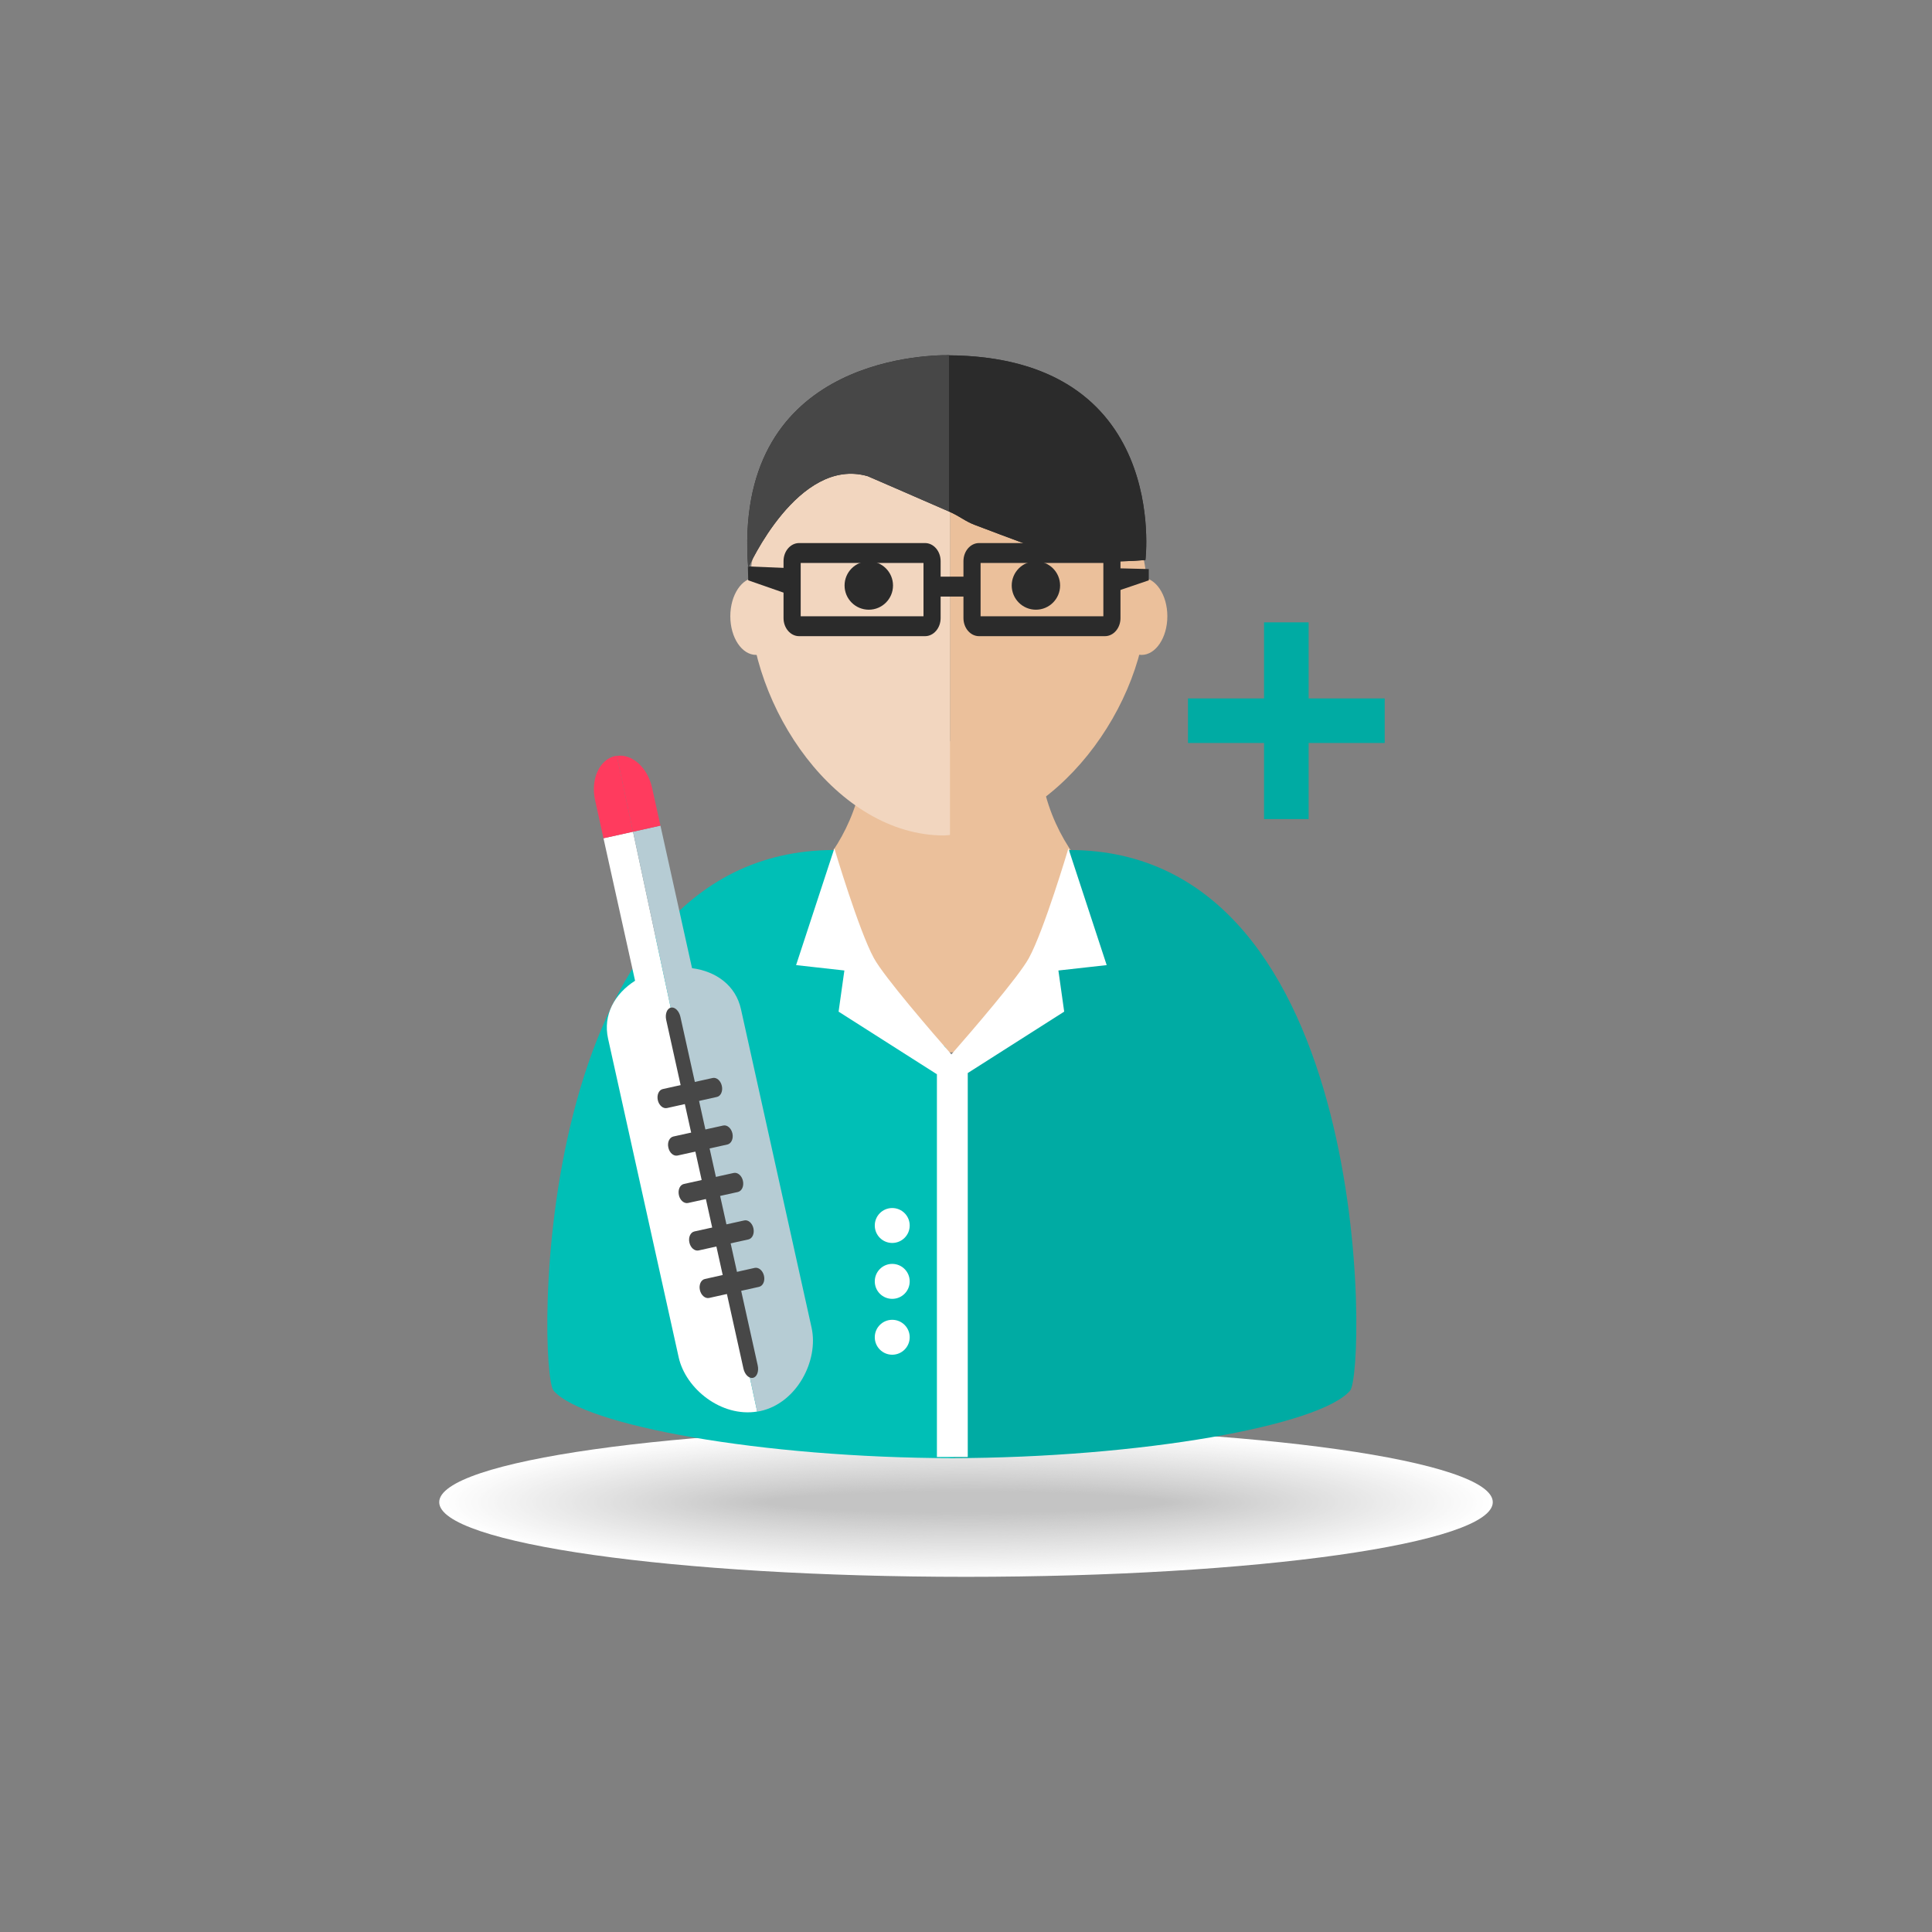 <?xml version="1.0" encoding="utf-8"?>
<!-- Generator: Adobe Illustrator 16.0.0, SVG Export Plug-In . SVG Version: 6.00 Build 0)  -->
<!DOCTYPE svg PUBLIC "-//W3C//DTD SVG 1.1//EN" "http://www.w3.org/Graphics/SVG/1.1/DTD/svg11.dtd">
<svg version="1.1" id="Layer_1" xmlns="http://www.w3.org/2000/svg" xmlns:xlink="http://www.w3.org/1999/xlink" x="0px" y="0px"
	 width="350px" height="350px" viewBox="0 0 350 350" enable-background="new 0 0 350 350" xml:space="preserve">
<rect x="0" y="0" width="350" height="350" fill="#808080" stroke="none"/>
<g>
	<g>
		<path fill="#FFFFFF" d="M270.432,272.135c0,7.467-42.73,13.522-95.433,13.522c-52.703,0-95.431-6.056-95.431-13.522
			c0-7.469,42.728-13.525,95.431-13.525C227.701,258.609,270.432,264.666,270.432,272.135z"/>
		<path fill="#FEFEFE" d="M269.849,272.135c0,7.403-42.47,13.407-94.85,13.407c-52.381,0-94.848-6.004-94.848-13.407
			c0-7.405,42.467-13.411,94.848-13.411C227.379,258.724,269.849,264.729,269.849,272.135z"/>
		<path fill="#FEFEFE" d="M269.266,272.135c0,7.34-42.209,13.293-94.267,13.293c-52.059,0-94.265-5.953-94.265-13.293
			c0-7.342,42.206-13.296,94.265-13.296C227.057,258.839,269.266,264.793,269.266,272.135z"/>
		<path fill="#FDFDFD" d="M268.683,272.135c0,7.277-41.947,13.178-93.684,13.178c-51.737,0-93.682-5.9-93.682-13.178
			c0-7.279,41.944-13.182,93.682-13.182C226.735,258.953,268.683,264.855,268.683,272.135z"/>
		<path fill="#FDFDFD" d="M268.1,272.135c0,7.214-41.687,13.063-93.101,13.063c-51.415,0-93.099-5.85-93.099-13.063
			c0-7.216,41.684-13.066,93.099-13.066C226.413,259.068,268.1,264.919,268.1,272.135z"/>
		<path fill="#FCFCFC" d="M267.517,272.135c0,7.15-41.426,12.949-92.518,12.949c-51.093,0-92.515-5.799-92.515-12.949
			c0-7.152,41.422-12.952,92.515-12.952C226.091,259.183,267.517,264.982,267.517,272.135z"/>
		<path fill="#FBFBFB" d="M266.934,272.135c0,7.087-41.164,12.835-91.935,12.835c-50.771,0-91.933-5.748-91.933-12.835
			c0-7.089,41.162-12.838,91.933-12.838C225.77,259.297,266.934,265.046,266.934,272.135z"/>
		<path fill="#FBFBFB" d="M266.351,272.135c0,7.023-40.903,12.72-91.352,12.72c-50.449,0-91.35-5.696-91.35-12.72
			c0-7.025,40.9-12.723,91.35-12.723C225.447,259.412,266.351,265.109,266.351,272.135z"/>
		<path fill="#FAFAFA" d="M265.768,272.135c0,6.96-40.643,12.605-90.769,12.605c-50.127,0-90.767-5.646-90.767-12.605
			c0-6.962,40.64-12.608,90.767-12.608C225.125,259.526,265.768,265.173,265.768,272.135z"/>
		<path fill="#FAFAFA" d="M265.185,272.135c0,6.896-40.381,12.49-90.186,12.49c-49.805,0-90.184-5.594-90.184-12.49
			c0-6.898,40.379-12.493,90.184-12.493C224.804,259.642,265.185,265.236,265.185,272.135z"/>
		<path fill="#F9F9F9" d="M264.602,272.135c0,6.834-40.12,12.375-89.603,12.375c-49.483,0-89.601-5.541-89.601-12.375
			c0-6.835,40.118-12.379,89.601-12.379C224.481,259.756,264.602,265.3,264.602,272.135z"/>
		<path fill="#F9F9F9" d="M264.019,272.135c0,6.771-39.859,12.261-89.02,12.261c-49.161,0-89.018-5.49-89.018-12.261
			c0-6.772,39.856-12.264,89.018-12.264C224.159,259.871,264.019,265.362,264.019,272.135z"/>
		<path fill="#F8F8F8" d="M263.436,272.135c0,6.707-39.598,12.146-88.437,12.146s-88.435-5.439-88.435-12.146
			c0-6.709,39.596-12.149,88.435-12.149S263.436,265.426,263.436,272.135z"/>
		<path fill="#F7F7F7" d="M262.853,272.135c0,6.644-39.338,12.031-87.854,12.031c-48.517,0-87.852-5.388-87.852-12.031
			c0-6.646,39.334-12.034,87.852-12.034C223.515,260.101,262.853,265.489,262.853,272.135z"/>
		<path fill="#F7F7F7" d="M262.27,272.135c0,6.58-39.076,11.917-87.271,11.917c-48.195,0-87.269-5.337-87.269-11.917
			c0-6.582,39.074-11.92,87.269-11.92C223.193,260.215,262.27,265.553,262.27,272.135z"/>
		<path fill="#F6F6F6" d="M261.687,272.135c0,6.518-38.815,11.803-86.688,11.803c-47.873,0-86.686-5.285-86.686-11.803
			c0-6.519,38.813-11.805,86.686-11.805C222.871,260.33,261.687,265.616,261.687,272.135z"/>
		<path fill="#F6F6F6" d="M261.104,272.135c0,6.454-38.555,11.688-86.104,11.688c-47.551,0-86.103-5.233-86.103-11.688
			c0-6.455,38.552-11.69,86.103-11.69C222.549,260.444,261.104,265.68,261.104,272.135z"/>
		<path fill="#F5F5F5" d="M260.521,272.135c0,6.391-38.293,11.573-85.521,11.573c-47.229,0-85.52-5.183-85.52-11.573
			c0-6.392,38.291-11.576,85.52-11.576C222.228,260.559,260.521,265.743,260.521,272.135z"/>
		<path fill="#F4F4F4" d="M259.938,272.135c0,6.327-38.032,11.458-84.938,11.458c-46.907,0-84.937-5.131-84.937-11.458
			c0-6.328,38.029-11.461,84.937-11.461C221.905,260.674,259.938,265.807,259.938,272.135z"/>
		<path fill="#F4F4F4" d="M259.354,272.135c0,6.264-37.771,11.344-84.355,11.344c-46.585,0-84.354-5.08-84.354-11.344
			c0-6.266,37.769-11.347,84.354-11.347C221.583,260.788,259.354,265.869,259.354,272.135z"/>
		<path fill="#F3F3F3" d="M258.771,272.135c0,6.2-37.51,11.229-83.772,11.229c-46.264,0-83.771-5.028-83.771-11.229
			c0-6.202,37.507-11.231,83.771-11.231C221.262,260.903,258.771,265.933,258.771,272.135z"/>
		<path fill="#F3F3F3" d="M258.188,272.135c0,6.137-37.249,11.114-83.189,11.114c-45.941,0-83.188-4.978-83.188-11.114
			c0-6.139,37.246-11.117,83.188-11.117C220.939,261.018,258.188,265.996,258.188,272.135z"/>
		<path fill="#F2F2F2" d="M257.605,272.135c0,6.074-36.988,10.999-82.606,10.999c-45.619,0-82.605-4.925-82.605-10.999
			c0-6.075,36.986-11.002,82.605-11.002C220.617,261.133,257.605,266.06,257.605,272.135z"/>
		<path fill="#F2F2F2" d="M257.022,272.135c0,6.011-36.728,10.885-82.023,10.885c-45.297,0-82.022-4.874-82.022-10.885
			c0-6.012,36.725-10.888,82.022-10.888C220.295,261.247,257.022,266.123,257.022,272.135z"/>
		<path fill="#F1F1F1" d="M256.439,272.135c0,5.947-36.467,10.771-81.44,10.771c-44.976,0-81.439-4.823-81.439-10.771
			c0-5.949,36.463-10.772,81.439-10.772C219.973,261.362,256.439,266.186,256.439,272.135z"/>
		<path fill="#F0F0F0" d="M255.856,272.135c0,5.884-36.205,10.655-80.857,10.655c-44.653,0-80.856-4.771-80.856-10.655
			c0-5.886,36.203-10.658,80.856-10.658C219.651,261.477,255.856,266.249,255.856,272.135z"/>
		<path fill="#F0F0F0" d="M255.273,272.135c0,5.82-35.944,10.541-80.274,10.541c-44.331,0-80.272-4.721-80.272-10.541
			c0-5.821,35.941-10.543,80.272-10.543C219.329,261.592,255.273,266.313,255.273,272.135z"/>
		<path fill="#EFEFEF" d="M254.69,272.135c0,5.758-35.684,10.426-79.691,10.426c-44.009,0-79.69-4.668-79.69-10.426
			s35.681-10.429,79.69-10.429C219.007,261.706,254.69,266.377,254.69,272.135z"/>
		<path fill="#EFEFEF" d="M254.107,272.135c0,5.694-35.422,10.312-79.108,10.312c-43.688,0-79.107-4.617-79.107-10.312
			c0-5.695,35.42-10.314,79.107-10.314C218.686,261.82,254.107,266.439,254.107,272.135z"/>
		<path fill="#EEEEEE" d="M253.523,272.135c0,5.631-35.16,10.196-78.524,10.196c-43.365,0-78.524-4.565-78.524-10.196
			c0-5.632,35.159-10.199,78.524-10.199C218.363,261.936,253.523,266.503,253.523,272.135z"/>
		<path fill="#EDEDED" d="M252.941,272.135c0,5.567-34.9,10.082-77.942,10.082c-43.043,0-77.941-4.515-77.941-10.082
			c0-5.568,34.897-10.085,77.941-10.085C218.041,262.05,252.941,266.566,252.941,272.135z"/>
		<path fill="#EDEDED" d="M252.358,272.135c0,5.504-34.64,9.967-77.359,9.967c-42.722,0-77.358-4.463-77.358-9.967
			c0-5.505,34.637-9.97,77.358-9.97C217.719,262.165,252.358,266.63,252.358,272.135z"/>
		<path fill="#ECECEC" d="M251.775,272.135c0,5.441-34.378,9.853-76.776,9.853c-42.399,0-76.775-4.411-76.775-9.853
			s34.375-9.855,76.775-9.855C217.397,262.279,251.775,266.693,251.775,272.135z"/>
		<path fill="#ECECEC" d="M251.191,272.135c0,5.377-34.116,9.738-76.192,9.738c-42.077,0-76.192-4.361-76.192-9.738
			c0-5.379,34.115-9.74,76.192-9.74C217.075,262.395,251.191,266.756,251.191,272.135z"/>
		<path fill="#EBEBEB" d="M250.609,272.135c0,5.314-33.855,9.623-75.61,9.623c-41.755,0-75.609-4.309-75.609-9.623
			c0-5.315,33.854-9.626,75.609-9.626C216.754,262.509,250.609,266.819,250.609,272.135z"/>
		<path fill="#EBEBEB" d="M250.026,272.135c0,5.251-33.595,9.509-75.027,9.509c-41.434,0-75.026-4.258-75.026-9.509
			c0-5.252,33.592-9.511,75.026-9.511C216.432,262.624,250.026,266.883,250.026,272.135z"/>
		<path fill="#EAEAEA" d="M249.443,272.135c0,5.188-33.334,9.394-74.444,9.394c-41.111,0-74.443-4.206-74.443-9.394
			c0-5.188,33.332-9.396,74.443-9.396C216.109,262.738,249.443,266.946,249.443,272.135z"/>
		<path fill="#E9E9E9" d="M248.86,272.135c0,5.124-33.073,9.279-73.861,9.279c-40.789,0-73.86-4.155-73.86-9.279
			c0-5.125,33.071-9.281,73.86-9.281C215.787,262.854,248.86,267.01,248.86,272.135z"/>
		<path fill="#E9E9E9" d="M248.277,272.135c0,5.061-32.813,9.164-73.278,9.164c-40.467,0-73.277-4.104-73.277-9.164
			c0-5.062,32.81-9.167,73.277-9.167C215.465,262.968,248.277,267.073,248.277,272.135z"/>
		<path fill="#E8E8E8" d="M247.693,272.135c0,4.998-32.55,9.05-72.694,9.05c-40.146,0-72.694-4.052-72.694-9.05
			s32.549-9.053,72.694-9.053C215.144,263.082,247.693,267.137,247.693,272.135z"/>
		<path fill="#E8E8E8" d="M247.11,272.135c0,4.935-32.289,8.936-72.111,8.936c-39.823,0-72.111-4.001-72.111-8.936
			c0-4.936,32.288-8.938,72.111-8.938C214.821,263.197,247.11,267.199,247.11,272.135z"/>
		<path fill="#E7E7E7" d="M246.528,272.135c0,4.871-32.029,8.82-71.529,8.82c-39.501,0-71.528-3.949-71.528-8.82
			c0-4.872,32.027-8.823,71.528-8.823C214.499,263.312,246.528,267.263,246.528,272.135z"/>
		<path fill="#E6E6E6" d="M245.945,272.135c0,4.808-31.768,8.706-70.946,8.706c-39.179,0-70.945-3.898-70.945-8.706
			c0-4.809,31.766-8.709,70.945-8.709C214.178,263.426,245.945,267.326,245.945,272.135z"/>
		<path fill="#E6E6E6" d="M245.361,272.135c0,4.744-31.506,8.592-70.362,8.592c-38.857,0-70.362-3.848-70.362-8.592
			c0-4.745,31.505-8.594,70.362-8.594C213.855,263.541,245.361,267.39,245.361,272.135z"/>
		<path fill="#E5E5E5" d="M244.779,272.135c0,4.682-31.246,8.477-69.78,8.477c-38.535,0-69.779-3.795-69.779-8.477
			s31.244-8.479,69.779-8.479C213.533,263.656,244.779,267.453,244.779,272.135z"/>
		<path fill="#E5E5E5" d="M244.195,272.135c0,4.617-30.984,8.361-69.196,8.361c-38.213,0-69.196-3.744-69.196-8.361
			c0-4.619,30.983-8.364,69.196-8.364C213.211,263.771,244.195,267.516,244.195,272.135z"/>
		<path fill="#E4E4E4" d="M243.613,272.135c0,4.555-30.724,8.247-68.614,8.247c-37.891,0-68.613-3.692-68.613-8.247
			s30.722-8.25,68.613-8.25C212.89,263.885,243.613,267.58,243.613,272.135z"/>
		<path fill="#E4E4E4" d="M243.029,272.135c0,4.491-30.462,8.132-68.03,8.132c-37.569,0-68.03-3.641-68.03-8.132
			S137.43,264,174.999,264C212.567,264,243.029,267.644,243.029,272.135z"/>
		<path fill="#E3E3E3" d="M242.447,272.135c0,4.428-30.202,8.018-67.448,8.018c-37.247,0-67.447-3.59-67.447-8.018
			s30.2-8.02,67.447-8.02C212.245,264.115,242.447,267.707,242.447,272.135z"/>
		<path fill="#E2E2E2" d="M241.863,272.135c0,4.364-29.939,7.902-66.864,7.902s-66.864-3.538-66.864-7.902
			c0-4.365,29.939-7.905,66.864-7.905S241.863,267.77,241.863,272.135z"/>
		<path fill="#E2E2E2" d="M241.28,272.135c0,4.301-29.679,7.789-66.281,7.789c-36.603,0-66.281-3.488-66.281-7.789
			c0-4.302,29.678-7.791,66.281-7.791C211.602,264.344,241.28,267.833,241.28,272.135z"/>
		<path fill="#E1E1E1" d="M240.697,272.135c0,4.238-29.418,7.674-65.698,7.674c-36.281,0-65.698-3.436-65.698-7.674
			s29.417-7.676,65.698-7.676C211.279,264.459,240.697,267.896,240.697,272.135z"/>
		<path fill="#E1E1E1" d="M240.115,272.135c0,4.175-29.158,7.559-65.116,7.559c-35.959,0-65.115-3.384-65.115-7.559
			c0-4.176,29.156-7.562,65.115-7.562C210.957,264.573,240.115,267.959,240.115,272.135z"/>
		<path fill="#E0E0E0" d="M239.531,272.135c0,4.111-28.896,7.444-64.532,7.444c-35.638,0-64.532-3.333-64.532-7.444
			s28.895-7.446,64.532-7.446C210.635,264.688,239.531,268.023,239.531,272.135z"/>
		<path fill="#DFDFDF" d="M238.949,272.135c0,4.048-28.636,7.329-63.95,7.329c-35.315,0-63.949-3.281-63.949-7.329
			s28.634-7.332,63.949-7.332C210.313,264.803,238.949,268.087,238.949,272.135z"/>
		<path fill="#DFDFDF" d="M238.366,272.135c0,3.984-28.375,7.215-63.367,7.215c-34.993,0-63.366-3.23-63.366-7.215
			c0-3.985,28.373-7.217,63.366-7.217C209.991,264.918,238.366,268.149,238.366,272.135z"/>
		<path fill="#DEDEDE" d="M237.782,272.135c0,3.922-28.112,7.101-62.783,7.101s-62.783-3.179-62.783-7.101
			s28.112-7.103,62.783-7.103S237.782,268.213,237.782,272.135z"/>
		<path fill="#DEDEDE" d="M237.199,272.135c0,3.857-27.852,6.985-62.2,6.985c-34.35,0-62.2-3.128-62.2-6.985
			c0-3.858,27.851-6.988,62.2-6.988C209.348,265.146,237.199,268.276,237.199,272.135z"/>
		<path fill="#DDDDDD" d="M236.617,272.135c0,3.795-27.592,6.871-61.618,6.871c-34.027,0-61.617-3.076-61.617-6.871
			s27.59-6.873,61.617-6.873C209.025,265.262,236.617,268.34,236.617,272.135z"/>
		<path fill="#DDDDDD" d="M236.033,272.135c0,3.731-27.33,6.756-61.034,6.756c-33.705,0-61.034-3.024-61.034-6.756
			s27.329-6.759,61.034-6.759C208.703,265.376,236.033,268.403,236.033,272.135z"/>
		<path fill="#DCDCDC" d="M235.451,272.135c0,3.668-27.069,6.642-60.452,6.642c-33.383,0-60.451-2.974-60.451-6.642
			s27.068-6.644,60.451-6.644C208.382,265.491,235.451,268.467,235.451,272.135z"/>
		<path fill="#DBDBDB" d="M234.867,272.135c0,3.604-26.808,6.527-59.868,6.527c-33.062,0-59.868-2.923-59.868-6.527
			c0-3.605,26.807-6.529,59.868-6.529C208.06,265.605,234.867,268.529,234.867,272.135z"/>
		<path fill="#DBDBDB" d="M234.284,272.135c0,3.542-26.547,6.412-59.285,6.412c-32.74,0-59.285-2.87-59.285-6.412
			c0-3.541,26.545-6.414,59.285-6.414C207.737,265.721,234.284,268.594,234.284,272.135z"/>
		<path fill="#DADADA" d="M233.701,272.135c0,3.479-26.286,6.297-58.702,6.297c-32.417,0-58.703-2.818-58.703-6.297
			s26.285-6.3,58.703-6.3C207.415,265.835,233.701,268.656,233.701,272.135z"/>
		<path fill="#DADADA" d="M233.119,272.135c0,3.415-26.025,6.183-58.12,6.183c-32.096,0-58.119-2.768-58.119-6.183
			s26.023-6.185,58.119-6.185C207.094,265.95,233.119,268.72,233.119,272.135z"/>
		<path fill="#D9D9D9" d="M232.535,272.135c0,3.352-25.764,6.068-57.536,6.068c-31.773,0-57.536-2.717-57.536-6.068
			s25.763-6.07,57.536-6.07C206.771,266.064,232.535,268.783,232.535,272.135z"/>
		<path fill="#D8D8D8" d="M231.952,272.135c0,3.288-25.503,5.953-56.953,5.953c-31.452,0-56.954-2.665-56.954-5.953
			s25.502-5.955,56.954-5.955C206.449,266.18,231.952,268.847,231.952,272.135z"/>
		<path fill="#D8D8D8" d="M231.369,272.135c0,3.225-25.242,5.839-56.37,5.839c-31.129,0-56.37-2.614-56.37-5.839
			s25.241-5.841,56.37-5.841C206.127,266.294,231.369,268.91,231.369,272.135z"/>
		<path fill="#D7D7D7" d="M230.787,272.135c0,3.162-24.981,5.725-55.788,5.725c-30.808,0-55.788-2.563-55.788-5.725
			s24.98-5.727,55.788-5.727C205.806,266.408,230.787,268.973,230.787,272.135z"/>
		<path fill="#D7D7D7" d="M230.203,272.135c0,3.098-24.72,5.609-55.204,5.609c-30.485,0-55.204-2.512-55.204-5.609
			s24.719-5.611,55.204-5.611C205.483,266.523,230.203,269.037,230.203,272.135z"/>
		<path fill="#D6D6D6" d="M229.62,272.135c0,3.035-24.458,5.494-54.621,5.494c-30.164,0-54.621-2.459-54.621-5.494
			s24.458-5.497,54.621-5.497C205.162,266.638,229.62,269.1,229.62,272.135z"/>
		<path fill="#D6D6D6" d="M229.037,272.135c0,2.972-24.197,5.38-54.038,5.38c-29.841,0-54.039-2.408-54.039-5.38
			s24.197-5.382,54.039-5.382C204.84,266.753,229.037,269.163,229.037,272.135z"/>
		<path fill="#D5D5D5" d="M228.454,272.135c0,2.908-23.937,5.266-53.455,5.266c-29.52,0-53.455-2.357-53.455-5.266
			s23.936-5.268,53.455-5.268C204.518,266.867,228.454,269.227,228.454,272.135z"/>
		<path fill="#D4D4D4" d="M227.871,272.135c0,2.846-23.676,5.15-52.872,5.15c-29.197,0-52.873-2.305-52.873-5.15
			c0-2.845,23.675-5.152,52.873-5.152C204.195,266.982,227.871,269.29,227.871,272.135z"/>
		<path fill="#D4D4D4" d="M227.289,272.135c0,2.782-23.416,5.036-52.29,5.036c-28.875,0-52.29-2.254-52.29-5.036
			c0-2.781,23.414-5.038,52.29-5.038C203.873,267.097,227.289,269.354,227.289,272.135z"/>
		<path fill="#D3D3D3" d="M226.705,272.135c0,2.719-23.153,4.922-51.706,4.922c-28.553,0-51.706-2.203-51.706-4.922
			c0-2.718,23.153-4.923,51.706-4.923C203.552,267.212,226.705,269.417,226.705,272.135z"/>
		<path fill="#D3D3D3" d="M226.122,272.135c0,2.655-22.893,4.807-51.123,4.807c-28.231,0-51.124-2.151-51.124-4.807
			s22.892-4.809,51.124-4.809C203.229,267.326,226.122,269.479,226.122,272.135z"/>
		<path fill="#D2D2D2" d="M225.539,272.135c0,2.592-22.632,4.691-50.54,4.691c-27.909,0-50.541-2.1-50.541-4.691
			s22.631-4.694,50.541-4.694C202.907,267.44,225.539,269.543,225.539,272.135z"/>
		<path fill="#D1D1D1" d="M224.956,272.135c0,2.528-22.37,4.577-49.957,4.577c-27.587,0-49.958-2.049-49.958-4.577
			s22.371-4.58,49.958-4.58C202.586,267.555,224.956,269.606,224.956,272.135z"/>
		<path fill="#D1D1D1" d="M224.373,272.135c0,2.465-22.109,4.463-49.374,4.463c-27.265,0-49.375-1.998-49.375-4.463
			s22.109-4.465,49.375-4.465C202.264,267.67,224.373,269.67,224.373,272.135z"/>
		<path fill="#D0D0D0" d="M223.79,272.135c0,2.401-21.849,4.348-48.791,4.348c-26.943,0-48.792-1.946-48.792-4.348
			s21.848-4.351,48.792-4.351C201.941,267.784,223.79,269.733,223.79,272.135z"/>
		<path fill="#D0D0D0" d="M223.207,272.135c0,2.338-21.588,4.233-48.208,4.233c-26.622,0-48.208-1.896-48.208-4.233
			s21.586-4.235,48.208-4.235C201.619,267.899,223.207,269.797,223.207,272.135z"/>
		<path fill="#CFCFCF" d="M222.624,272.135c0,2.275-21.326,4.118-47.625,4.118c-26.3,0-47.625-1.843-47.625-4.118
			s21.326-4.121,47.625-4.121C201.298,268.014,222.624,269.859,222.624,272.135z"/>
		<path fill="#CFCFCF" d="M222.041,272.135c0,2.212-21.065,4.004-47.042,4.004c-25.978,0-47.043-1.792-47.043-4.004
			c0-2.211,21.065-4.006,47.043-4.006C200.976,268.129,222.041,269.924,222.041,272.135z"/>
		<path fill="#CECECE" d="M221.458,272.135c0,2.148-20.804,3.89-46.459,3.89s-46.459-1.741-46.459-3.89s20.804-3.892,46.459-3.892
			S221.458,269.986,221.458,272.135z"/>
		<path fill="#CDCDCD" d="M220.875,272.135c0,2.086-20.544,3.774-45.876,3.774c-25.334,0-45.877-1.688-45.877-3.774
			c0-2.085,20.543-3.776,45.877-3.776C200.331,268.358,220.875,270.05,220.875,272.135z"/>
		<path fill="#CDCDCD" d="M220.292,272.135c0,2.022-20.282,3.66-45.293,3.66c-25.012,0-45.294-1.638-45.294-3.66
			c0-2.021,20.282-3.662,45.294-3.662C200.01,268.473,220.292,270.113,220.292,272.135z"/>
		<path fill="#CCCCCC" d="M219.709,272.135c0,1.959-20.021,3.545-44.71,3.545c-24.689,0-44.71-1.586-44.71-3.545
			c0-1.958,20.021-3.547,44.71-3.547C199.688,268.588,219.709,270.177,219.709,272.135z"/>
		<path fill="#CCCCCC" d="M219.126,272.135c0,1.896-19.761,3.43-44.127,3.43c-24.367,0-44.128-1.534-44.128-3.43
			c0-1.895,19.761-3.433,44.128-3.433C199.365,268.702,219.126,270.24,219.126,272.135z"/>
		<path fill="#CBCBCB" d="M218.543,272.135c0,1.832-19.499,3.315-43.544,3.315c-24.046,0-43.544-1.483-43.544-3.315
			c0-1.831,19.499-3.317,43.544-3.317C199.044,268.817,218.543,270.304,218.543,272.135z"/>
		<path fill="#CACACA" d="M217.96,272.135c0,1.769-19.238,3.201-42.961,3.201c-23.724,0-42.962-1.433-42.962-3.201
			s19.238-3.203,42.962-3.203C198.722,268.932,217.96,270.366,217.96,272.135z"/>
		<path fill="#CACACA" d="M217.377,272.135c0,1.705-18.978,3.086-42.378,3.086c-23.402,0-42.379-1.381-42.379-3.086
			s18.977-3.089,42.379-3.089C198.399,269.046,217.377,270.43,217.377,272.135z"/>
		<path fill="#C9C9C9" d="M216.794,272.135c0,1.642-18.716,2.972-41.795,2.972c-23.08,0-41.795-1.33-41.795-2.972
			s18.716-2.974,41.795-2.974C198.078,269.161,216.794,270.493,216.794,272.135z"/>
		<path fill="#C9C9C9" d="M216.211,272.135c0,1.578-18.455,2.857-41.212,2.857c-22.758,0-41.213-1.279-41.213-2.857
			s18.455-2.859,41.213-2.859C197.756,269.275,216.211,270.557,216.211,272.135z"/>
		<path fill="#C8C8C8" d="M215.628,272.135c0,1.516-18.194,2.742-40.629,2.742c-22.436,0-40.63-1.227-40.63-2.742
			c0-1.515,18.194-2.744,40.63-2.744C197.434,269.391,215.628,270.62,215.628,272.135z"/>
		<path fill="#C8C8C8" d="M215.045,272.135c0,1.452-17.933,2.628-40.046,2.628c-22.114,0-40.047-1.176-40.047-2.628
			c0-1.451,17.933-2.63,40.047-2.63C197.112,269.505,215.045,270.684,215.045,272.135z"/>
		<path fill="#C7C7C7" d="M214.462,272.135c0,1.389-17.673,2.513-39.463,2.513c-21.792,0-39.464-1.124-39.464-2.513
			c0-1.388,17.672-2.515,39.464-2.515C196.789,269.62,214.462,270.747,214.462,272.135z"/>
		<path fill="#C6C6C6" d="M213.879,272.135c0,1.326-17.411,2.398-38.88,2.398c-21.47,0-38.88-1.072-38.88-2.398
			c0-1.324,17.411-2.4,38.88-2.4C196.468,269.734,213.879,270.811,213.879,272.135z"/>
		<path fill="#C6C6C6" d="M213.296,272.135c0,1.263-17.15,2.283-38.297,2.283c-21.147,0-38.298-1.021-38.298-2.283
			c0-1.262,17.15-2.285,38.298-2.285C196.146,269.85,213.296,270.873,213.296,272.135z"/>
		<path fill="#C5C5C5" d="M212.713,272.135c0,1.199-16.89,2.169-37.714,2.169c-20.826,0-37.715-0.97-37.715-2.169
			c0-1.198,16.889-2.171,37.715-2.171C195.823,269.964,212.713,270.937,212.713,272.135z"/>
		<path fill="#C5C5C5" d="M212.13,272.135c0,1.136-16.628,2.054-37.131,2.054c-20.503,0-37.132-0.918-37.132-2.054
			c0-1.135,16.628-2.056,37.132-2.056C195.502,270.079,212.13,271,212.13,272.135z"/>
		<path fill="#C4C4C4" d="M211.547,272.135c0,1.072-16.367,1.939-36.548,1.939c-20.182,0-36.549-0.867-36.549-1.939
			c0-1.071,16.367-1.941,36.549-1.941C195.18,270.193,211.547,271.063,211.547,272.135z"/>
	</g>
	<g>
		<g>
			<polygon fill="#00ABA3" points="237.07,126.527 237.07,112.745 233.031,112.745 228.992,112.745 228.992,126.527 
				215.214,126.527 215.214,134.598 228.992,134.598 228.992,148.381 233.031,148.381 237.07,148.381 237.07,134.598 
				250.849,134.598 250.849,126.527 			"/>
		</g>
		<g>
			<g>
				<g>
					<path fill="#EBC09B" d="M211.476,111.641c0,3.867-2.1,7.003-4.674,7.003c-2.577,0-4.668-3.136-4.668-7.003
						c0-3.864,2.091-7.004,4.668-7.004C209.376,104.637,211.476,107.777,211.476,111.641z"/>
					<g>
						<path fill="#EBC09B" d="M188.157,134.265H175.95h-6.97h-12.206c0,11.081-4.465,18.991-9.432,24.379
							c11.405,5.861,17.834,68.562,50.921,0.7C193.044,153.951,188.157,145.858,188.157,134.265z"/>
						<g>
							<g>
								<path fill="#00ABA3" d="M193.682,153.986c0,0-1.158,11.985-2.738,15.25c-1.824,3.756-5.354,9.057-8.854,13.297
									c-3.241,3.931-6.464,6.949-8.263,6.949c-0.121,0-1.56,2.565-1.689,2.543v72.138c34.756-0.058,67.01-5.933,72.442-12.232
									C247.462,248.58,249.091,153.986,193.682,153.986z"/>
							</g>
							<g>
								<path fill="#00BFB6" d="M151.184,153.986c0,0,1.154,11.985,2.737,15.25c1.824,3.756,5.358,9.057,8.854,13.297
									c3.237,3.931,6.467,6.949,8.266,6.949c0.12,0,1.56,2.565,1.688,2.543v72.138c-34.756-0.058-67.012-5.933-72.441-12.232
									C97.4,248.58,95.771,153.986,151.184,153.986z"/>
							</g>
						</g>
						<g>
							<path fill="#EBC09B" d="M172.095,76.127v75.137c18.872-0.9,35.768-23.339,35.768-43.16
								C207.862,86.448,189.162,76.534,172.095,76.127z"/>
							<path fill="#F2D6BF" d="M171,151.35c0.368,0,0.73-0.066,1.095-0.086V74.757c-0.364-0.012-0.732-0.039-1.095-0.039
								c-17.36,0-35.287,11.266-35.287,33.386C135.713,128.314,151.681,151.35,171,151.35z"/>
							<path fill="#EBC09B" d="M135.892,106.73c0-22.114,19.15-32.012,36.508-32.012c0.365,0,0.732,0.027,1.092,0.039v-1.59
								c-0.365-0.007-0.725-0.042-1.092-0.042C152.238,73.125,135.892,85.077,135.892,106.73z"/>
						</g>
						<g>
							<path fill="#2B2B2B" d="M161.778,106.071c0,2.417-1.965,4.384-4.384,4.384c-2.431,0-4.393-1.966-4.393-4.384
								c0-2.423,1.962-4.388,4.393-4.388C159.813,101.683,161.778,103.647,161.778,106.071z"/>
							<path fill="#2B2B2B" d="M192.047,106.071c0,2.417-1.965,4.384-4.384,4.384s-4.381-1.966-4.381-4.384
								c0-2.423,1.962-4.388,4.381-4.388S192.047,103.647,192.047,106.071z"/>
						</g>
						<path fill="#FFFFFF" d="M191.739,175.813l8.748-0.974l-6.936-21.141c0,0-4.424,14.898-7.17,19.889
							c-1.859,3.393-10.553,13.451-14.028,17.426c-3.479-3.976-12.175-14.033-14.034-17.426c-2.737-4.99-7.167-19.889-7.167-19.889
							l-6.933,21.141l8.748,0.974l-1.049,7.455l17.812,11.343v69.339h5.588v-69.558l17.47-11.124L191.739,175.813z"/>
						<path fill="#F2D6BF" d="M141.643,111.641c0,3.867-2.097,7.003-4.668,7.003c-2.583,0-4.672-3.136-4.672-7.003
							c0-3.864,2.089-7.004,4.672-7.004C139.546,104.637,141.643,107.777,141.643,111.641z"/>
						<g>
							<g>
								<g>
									<path fill="#2B2B2B" d="M167.585,115.248h-22.822c-1.549,0-2.818-1.468-2.818-3.271v-10.324
										c0-1.807,1.27-3.273,2.818-3.273h22.822c1.548,0,2.818,1.466,2.818,3.273v10.324
										C170.403,113.78,169.133,115.248,167.585,115.248z M145.053,111.641H167.3v-9.654h-22.247V111.641z"/>
								</g>
								<g>
									<path fill="#2B2B2B" d="M200.168,115.248h-22.805c-1.554,0-2.823-1.468-2.823-3.271v-10.324
										c0-1.807,1.27-3.273,2.823-3.273h22.805c1.558,0,2.818,1.466,2.818,3.273v10.324
										C202.986,113.78,201.726,115.248,200.168,115.248z M177.643,111.641h22.241v-9.654h-22.241V111.641z"/>
								</g>
								<g>
									<rect x="169.205" y="104.466" fill="#2B2B2B" width="6.208" height="3.607"/>
								</g>
							</g>
							<g>
								<polygon fill="#2B2B2B" points="135.544,105.13 135.489,102.612 142.628,102.908 143.292,107.831 								"/>
							</g>
							<g>
								<polygon fill="#2B2B2B" points="208.114,105.13 208.114,103.09 200.82,102.908 200.168,107.831 								"/>
							</g>
						</g>
						<path fill="#2B2B2B" d="M171.932,64.377v-0.026c0.101-0.003,0.152-0.004,0-0.007c-5.114-0.04-39.275,1.058-36.388,38.541
							c0,0,9.026-20.274,21.652-16.618c0,0,8.013,3.459,14.735,6.404c2.042,0.896,2.855,1.742,4.688,2.43
							c12.972,4.864,18.206,7.439,30.884,6.355C207.503,101.456,212.045,64.717,171.932,64.377z"/>
						<g>
							<path fill="#474747" d="M135.544,102.885c0,0,9.026-20.274,21.652-16.618c0,0,8.013,3.459,14.735,6.404V64.344
								C166.817,64.304,132.656,65.401,135.544,102.885z"/>
							<path fill="#2B2B2B" d="M171.383,64.36c0,0,0.971-0.012,0.549-0.016V92.67c2.042,0.896,2.855,1.742,4.688,2.43
								c12.972,4.864,18.206,7.439,30.884,6.355C207.503,101.456,212.108,64.36,171.383,64.36z"/>
						</g>
					</g>
				</g>
				<g>
					<path fill="#FFFFFF" d="M164.801,222.013c0,1.746-1.413,3.16-3.169,3.16c-1.746,0-3.157-1.414-3.157-3.16
						c0-1.753,1.411-3.166,3.157-3.166C163.388,218.847,164.801,220.26,164.801,222.013z"/>
					<path fill="#FFFFFF" d="M164.801,232.134c0,1.755-1.413,3.165-3.169,3.165c-1.746,0-3.157-1.41-3.157-3.165
						c0-1.747,1.411-3.169,3.157-3.169C163.388,228.965,164.801,230.387,164.801,232.134z"/>
					<path fill="#FFFFFF" d="M164.801,242.255c0,1.746-1.413,3.165-3.169,3.165c-1.746,0-3.157-1.419-3.157-3.165
						c0-1.744,1.411-3.16,3.157-3.16C163.388,239.095,164.801,240.511,164.801,242.255z"/>
				</g>
			</g>
			<g>
				<g>
					<path fill="#FFFFFF" d="M109.326,151.858l5.723,25.812c-3.732,2.376-5.838,6.226-4.89,10.491l12.79,57.725
						c1.267,5.734,7.751,10.894,14.218,9.831l-22.486-105.043L109.326,151.858z"/>
					<path fill="#B6CCD4" d="M147.029,240.539l-12.796-57.713c-0.937-4.274-4.473-6.866-8.865-7.432l-5.723-25.824l-4.965,1.103
						l22.486,105.043c0.192-0.029,0.382-0.04,0.583-0.089C144.395,254.159,148.328,246.449,147.029,240.539z"/>
					<path fill="#FF3B5E" d="M119.646,149.57l-1.521-6.876c-0.813-3.664-3.625-6.164-6.386-5.761l2.941,13.741L119.646,149.57z"/>
					<path fill="#FF3B5E" d="M111.739,136.933c-0.101,0.014-0.201,0.004-0.305,0.03c-2.844,0.625-4.473,4.213-3.626,8.015
						l1.518,6.88l5.354-1.185L111.739,136.933z"/>
				</g>
				<g>
					<path fill="#474747" d="M137.265,247.345c0.244,1.098-0.138,2.104-0.854,2.268l0,0c-0.718,0.151-1.494-0.592-1.732-1.692
						l-13.987-63.131c-0.245-1.084,0.138-2.089,0.847-2.25l0,0c0.716-0.158,1.488,0.592,1.727,1.687L137.265,247.345z"/>
					<path fill="#474747" d="M130.771,196.731c0.213,0.939-0.195,1.85-0.907,1.993l-9.029,2.009
						c-0.713,0.157-1.457-0.486-1.67-1.439l0,0c-0.201-0.948,0.195-1.845,0.905-2l9.035-2.008
						C129.818,195.128,130.567,195.777,130.771,196.731L130.771,196.731z"/>
					<path fill="#474747" d="M132.686,205.329c0.209,0.945-0.198,1.845-0.911,2.009l-9.035,1.999
						c-0.713,0.155-1.456-0.485-1.66-1.437l0,0c-0.225-0.956,0.189-1.844,0.901-2.011l9.029-1.988
						C131.723,203.735,132.473,204.379,132.686,205.329L132.686,205.329z"/>
					<path fill="#474747" d="M134.59,213.922c0.213,0.96-0.198,1.845-0.908,2.018l-9.026,1.99c-0.715,0.161-1.468-0.482-1.669-1.428
						l0,0c-0.213-0.956,0.189-1.85,0.902-2.014l9.023-1.997C133.633,212.337,134.38,212.969,134.59,213.922L134.59,213.922z"/>
					<path fill="#474747" d="M136.491,222.529c0.21,0.948-0.192,1.845-0.904,2.005l-9.023,1.994
						c-0.719,0.161-1.466-0.477-1.673-1.428l0,0c-0.221-0.951,0.193-1.853,0.902-2.011l9.038-1.997
						C135.535,220.932,136.285,221.57,136.491,222.529L136.491,222.529z"/>
					<path fill="#474747" d="M138.405,231.125c0.215,0.957-0.189,1.842-0.908,2.002l-9.032,2.009
						c-0.713,0.158-1.462-0.488-1.672-1.434l0,0c-0.213-0.951,0.189-1.845,0.908-2.003l9.023-2.011
						C137.445,229.539,138.189,230.171,138.405,231.125L138.405,231.125z"/>
				</g>
			</g>
		</g>
	</g>
</g>
</svg>
